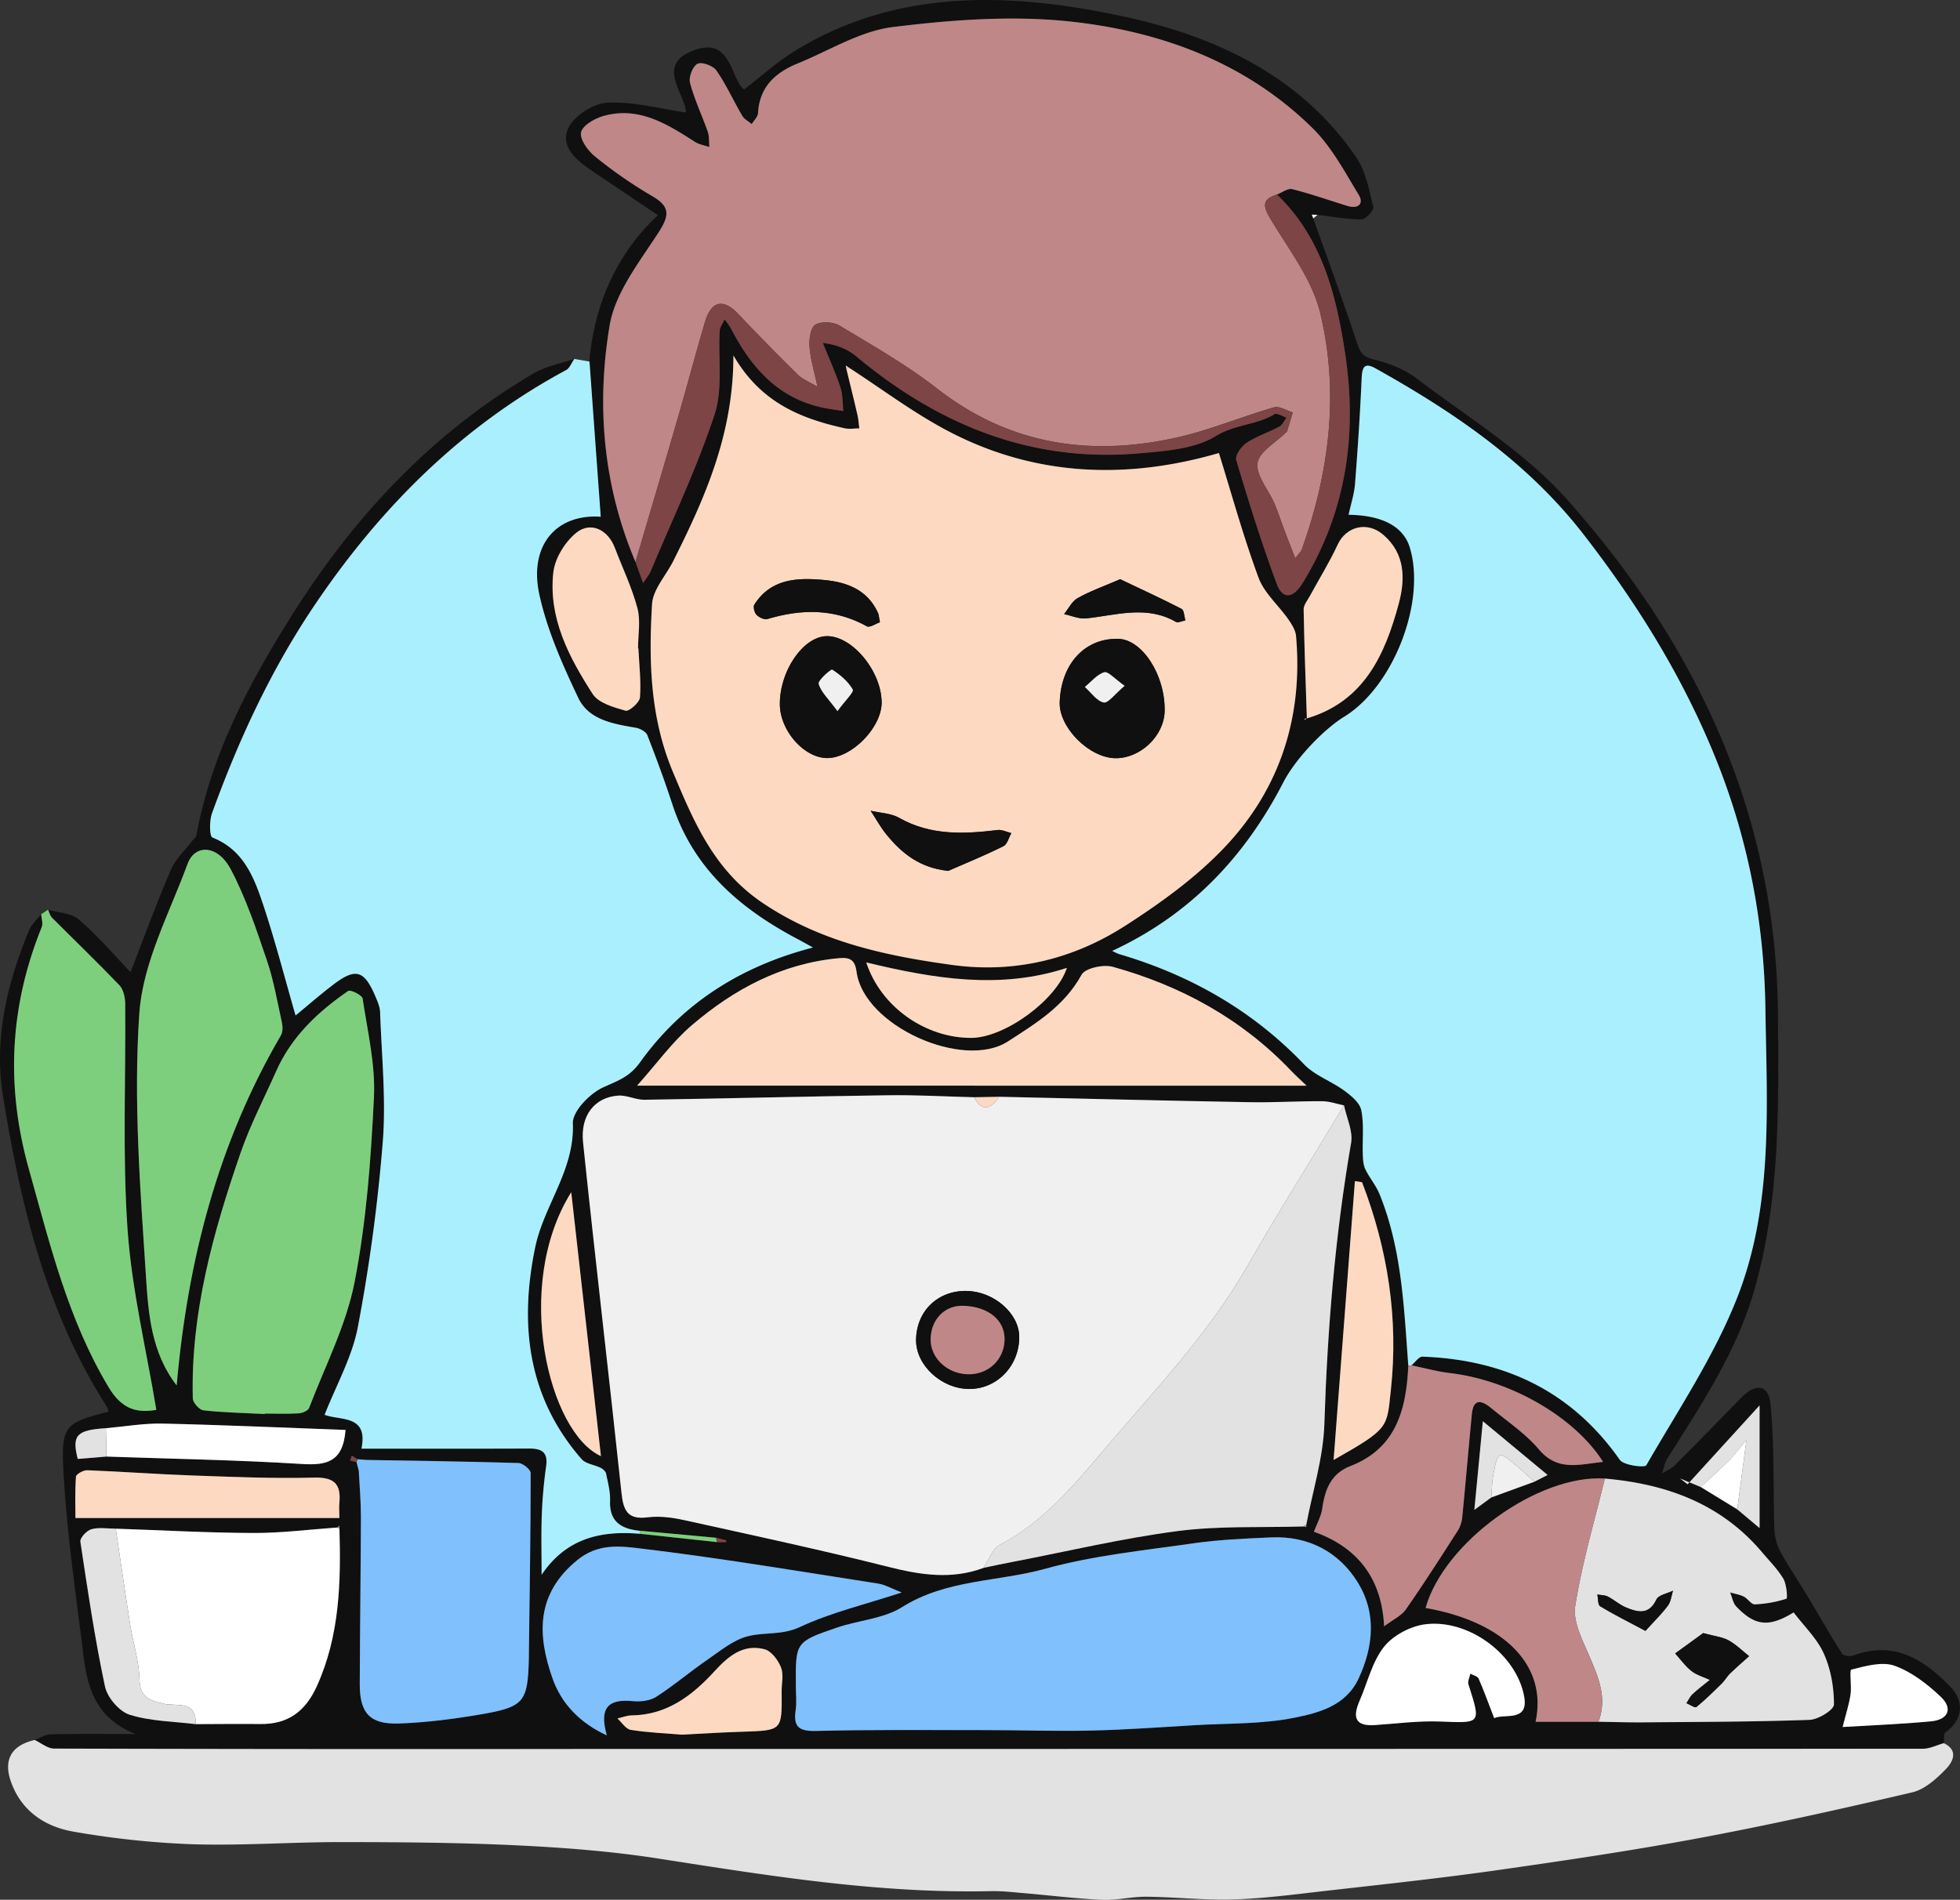 <svg id="Ebene_1" data-name="Ebene 1" xmlns="http://www.w3.org/2000/svg" viewBox="0 0 1273.49 1234.59"><rect x="0" y="0" width="1273.49" height="1234.59" fill="#333333" stroke="none"/><defs><style>.cls-1{fill:#0f100f;}.cls-2{fill:#aaeffe;}.cls-3{fill:#e2e2e2;}.cls-4{fill:#7ecf7d;}.cls-5{fill:#f0f0f0;}.cls-6{fill:#fdd9c2;}.cls-7{fill:#bf8788;}.cls-8{fill:#7fc0fd;}.cls-9{fill:#fff;}.cls-10{fill:#7d4545;}</style></defs><path class="cls-1" d="M27.82,1168c3.46-1.29,6.91-3.62,10.4-3.69,17.17-.39,34.35-.18,55.13-.18-31.59-12.6-32.21-38.77-35.33-63-4.6-35.84-9.54-71.74-11.53-107.77-1.66-29.88,1.33-31.54,29.44-38.75a20.4,20.4,0,0,0-1.38-3.44C35.19,889.53,18.65,820.28,7.22,749.44,1.15,711.83,10,676.1,24.28,641.51c1.57-3.8,5.13-6.78,7.77-10.14.16,2.78,1.3,6,.36,8.3C11.58,691.14,8.93,743,24,796.86c13.66,48.76,25.33,97.67,51.81,141.92,9.27,15.49,19.62,16.54,31,14.72-6.57-39.59-16-78.27-18.71-117.43-3.36-48.63-1.07-97.65-1.52-146.5,0-4.08-1.11-9.27-3.73-12-14.28-15-29.23-29.29-43.83-43.95-1.29-1.29-1.73-3.43-2.56-5.18,6.77,2,15.17,2.09,20,6.3C68.88,645.51,79.66,658.12,90.09,669c8.29-21.29,16.69-44.2,26.26-66.61,3-6.93,9.11-12.51,13.81-18.7.91-1.2,2.47-2.26,2.71-3.57,9.87-53.51,35-100.4,63.69-145.6C236.74,371.29,287,318,352.06,279.84c7.89-4.63,17.5-6.32,26.32-9.37-1.75,2.46-2.94,6-5.32,7.24C305.88,313.88,253.66,365.83,211,428.52c-29.09,42.71-50.51,89-68,137.25-1.74,4.82-1.65,15,.32,15.74,20.3,8.08,27.08,26,33.05,44,7.81,23.51,14,47.58,20.93,71.63,8.07-6.64,16-13.61,24.45-20,14.53-11.08,20.13-9.48,27.33,7.4,1.43,3.34,3,6.93,3.15,10.45,1,28.1,3.93,56.39,1.74,84.27a1125.19,1125.19,0,0,1-16.18,120.29c-3.71,19.62-14.14,38-21.61,57.11,10.21,4,28.54-.22,23.93,22,36.91,0,72.86.09,108.8-.07,8.19,0,12.53,2.2,11.2,11.54a307.47,307.47,0,0,0-2.83,31.77c-.47,12.89-.11,25.81-.11,38.72,16.08-23.81,38.43-28.75,63.81-26.63l50.05,5.43h6c0-.39.07-.79.1-1.18l-6.52-1.62L421,1032.06c-11.77-1.2-19.92-5.58-19.41-19.49.21-5.88-1.41-11.87-2.61-17.73-.3-1.43-2-3-3.46-3.67-4.12-2.07-9.74-2.6-12.47-5.74-35.1-40.27-40.49-87.49-30.11-137.62,5.67-27.37,25.67-50.18,24.46-80.52-.32-7.82,10.94-19.4,19.59-23.38,9.39-4.32,17.06-6.55,24.06-16.32,27.32-38.16,65.18-62.35,112.37-74.61-4.37-2.42-7.14-4-10-5.49-37.34-19.71-67.73-45.76-81.37-87.57-4.94-15.15-10.45-30.12-16.27-44.94-.9-2.28-4.71-4.33-7.46-4.81-14.67-2.55-30.61-5.06-37.43-19.49-10.15-21.47-20.11-43.73-25.19-66.75-7.19-32.56,11.2-52.94,39.82-50.89-2.43-33.48-4.87-67.18-7.3-100.87,3.08-37.85,18.79-71.36,44.6-95.07L390,148.28c-10.09-6.77-21.1-15.85-15.42-27.9,3.78-8,16.43-16,25.46-16.43,16.81-.8,33.89,3.93,50.92,6.37.14-11.57-21-31.55,6.17-40.76,23.59-8,22.7,19,31.65,25.79,11.18-8.58,21.48-18,33.18-25.19C589.17,29.08,663,32.49,734.79,47.83,794,60.48,850.27,86,886.58,139.66c6.14,9.09,8.29,21.1,11,32.07.51,2.07-5,8.07-7.68,8.07-9.54,0-19.08-1.83-28.63-3l-3.66-.12.93,2.43c9.38,26.41,19.09,52.71,27.88,79.31,2.1,6.38,3.27,10.46,11.09,12.33,9.84,2.37,20.16,6.28,28.13,12.35,33.23,25.31,70.16,47.68,97.55,78.42,84.75,95.13,136.48,205.39,137.3,335.77.38,60.27,1.47,120.31-15.65,179.24-11.67,40.14-34.44,73.85-56.14,108.45-1.81,2.89-2.41,6.54-3.58,9.84,2.74-1.68,5.92-2.92,8.14-5.13,14.54-14.54,28.89-29.27,43.27-44,9.6-9.82,17.89-8.92,19.14,4.3,2.56,26.89,1.61,54.1,2.51,81.17a33.29,33.29,0,0,0,3.76,14.21c5.15,9.53,11.33,18.51,16.92,27.81,7.76,12.91,15.21,26,23.26,38.72.91,1.44,5.22,2,7.31,1.21,26.47-9.83,45.9,2.52,63.11,20.34,9.69,10,7.62,22-3.29,29.66-1.3.91-.71,4.52-1,6.87-4.55,1.26-9.1,3.62-13.66,3.63q-434.13.25-868.28.15-172.92,0-345.85-.24C36.25,1173.58,32,1169.93,27.82,1168Zm946.4-157.58,28.06-10.23,8.55-4.39-42.09-34.93c-1.93,20.2-3.7,38.64-5.52,57.65Zm136.08-6.8,23.76,14.58,14.47,12.14V950.57l-46.77,51.3-5-3.85ZM74.45,983.82c42.23,1.47,84.5,2.19,126.66,4.82,16.09,1,27.07-.95,28.69-22.11-39.54-1.44-79.3-3.24-119.07-4.13-12.19-.27-24.43,1.92-36.65,3-19.14,1.2-22.18,4.61-18.3,20Zm779.81-479.7c37.25-11,50.9-41.4,59.83-74.62,4.26-15.86,4.35-32.55-10.28-44.92-10.37-8.76-24-5.19-29.44,6.63-5.25,11.42-12,22.18-18,33.26-1.55,2.86-4.14,5.87-4.09,8.77.41,23.72,1.33,47.42,2.1,71.13l-1.43-.13c0,.31,0,.62,0,.92ZM225.82,1030.2c0-.51,0-1-.08-1.51l-1.27,1.23c-18.18,1.27-36.36,3.62-54.53,3.56-29.82-.11-59.63-1.79-89.45-2.8-5.3,0-10.89-1-15.82.35-3,.83-7.51,5.65-7.15,8.06,4.69,31.49,9.35,63,16,94.17,1.52,7.15,9.28,16.22,16.06,18.33,13.61,4.26,28.53,4.33,42.91,6.12,14,0,28-.21,41.92-.08,18,.18,29.38-8.18,36.86-24.77C226.11,1099.87,226.84,1065.24,225.82,1030.2Zm818,126c9.62.14,19.25.48,28.87.4,36.13-.32,72.27-.33,108.37-1.63,5.66-.21,15.79-6.47,15.79-10,0-11.08-2-23-6.55-33-4.4-9.82-12.83-17.84-19.63-26.82-15.79,9.65-24.88,9.11-37.29-3.84-2.17-2.26-2.73-6.07-4-9.17,3,.87,6.15,1.36,8.88,2.72s4.88,5.14,7.17,5.05a77.43,77.43,0,0,0,20.55-3.67c.77-.26.14-9.26-2-12.94-3.62-6.22-8.93-11.48-13.62-17-26.72-31.78-62.35-44.66-102.38-48.13-43.22-2.88-104.45,41.33-116.42,84.05,51.3,9,79.37,37.54,71.46,74ZM236.91,987.42l1.47,5.63-.43,0h.43c.48,10,1.39,19.91,1.37,29.87-.1,36.28-.64,72.55-.74,108.83,0,18.62,6.47,26.12,25.18,25.52,18.15-.59,36.36-3,54.29-6.08,27.58-4.76,29.78-8.11,30.41-37,0-.67,0-1.33,0-2,.5-39.23,1.15-78.45,1.15-117.68,0-2.27-5.09-6.45-7.91-6.53-32.93-1-65.87-1.44-98.81-2v-.47l-.07.46-5.76-.46-3.67-2.34-1.13,3.24ZM854,1028.23c4.11-21.88,11.08-43.67,11.78-65.66,2-61.32,6.92-122.16,17.37-182.63,1.32-7.64-2.93-16.23-4.6-24.38-4.74-.95-9.48-2.7-14.24-2.72-15.58-.1-31.18.92-46.76.64-54.36-1-108.72-2.32-163.08-3.53l-16.23.31c-18.62-.47-37.26-1.55-55.87-1.29-52.76.73-105.51,2.12-158.27,2.93-5.71.09-11.54-3.11-17.16-2.7-15,1.09-24.63,12.61-22.79,30.37,7.9,76.06,16.91,152,25,228.06,1.21,11.37,4,17.28,17,15.63,7.75-1,16.08.14,23.81,1.84,44.38,9.79,88.83,19.34,132.9,30.43,20.82,5.24,40.9,8.26,61.5.6,6.48-1.34,12.95-2.74,19.45-4,35.5-6.83,70.8-15.25,106.59-19.91,26.83-3.5,54.29-2.16,81.48-3l2.27.39C854.07,1029.17,854,1028.7,854,1028.23Zm-19-864.6c3.31-1.25,7.05-4.19,9.86-3.48,12.11,3.06,23.93,7.22,35.88,10.92,6.93,2.15,10.87-1.38,7.34-7.2-9.12-15-17.69-31.22-30-43.35-43.23-42.59-98.2-62.79-156.75-69.22-38.14-4.19-77.67-1.19-116,3.53-21.24,2.62-41.27,15.31-61.76,23.65-14.5,5.9-24.84,15.22-25.78,32.25-.14,2.46-2.67,4.79-4.09,7.17-2.11-1.8-4.88-3.21-6.2-5.47-5.71-9.75-10.38-20.17-16.79-29.41-2.13-3.08-9.59-5.75-12.3-4.29-3.08,1.65-5.78,8.71-4.8,12.4,2.87,10.86,7.82,21.15,11.55,31.81,1.06,3,.71,6.55,1,9.85-3.13-1.08-6.63-1.6-9.34-3.33-18.14-11.63-36.44-23.23-59.33-16.87-5.74,1.59-13.78,6.23-14.69,10.71s4.54,12,9.18,15.73a296.56,296.56,0,0,0,36.9,25.57c12.29,7.1,11.18,13,4,24.05-12.35,19.06-28,38.87-31.55,60.16-8.68,51.95-4.2,104.09,16.8,153.61,1.32,3.64,2.65,7.28,5,13.71,2.45-3.71,4-5.45,4.88-7.5,14.16-33.91,30.08-67.25,41.51-102.06,5.47-16.67,2.28-36.15,3.33-54.33.14-2.54,2.06-5,3.16-7.46a48.12,48.12,0,0,1,4.09,5.75c13,25.17,30.35,45.32,59.68,51.55,4.43.94,9,1.49,13.42,2.21-.58-5.17-.32-10.62-1.93-15.45-3.27-9.78-7.55-19.23-11.41-28.82,9.36,1.18,16.27,4.19,21.83,8.83,53.56,44.64,114,69.28,184.68,62.87,16.66-1.51,35.32-2.84,48.8-11.15,12.45-7.68,26.44-7.12,38.18-14.23,1.58-1,5.16,1.4,7.81,2.22-1.54,2-2.67,4.77-4.7,5.86-7,3.76-14.81,6.25-21.38,10.62-3.35,2.23-7.47,8.22-6.61,11.13,8.07,27,16.44,53.95,26.27,80.34,3.81,10.26,10.54,9.84,16.78-.29,28.44-46.15,35.63-96.66,27.77-148.92C873.64,229.49,864.42,191.91,835,163.63ZM556.54,275.94l-1.72-1.21.42,2.42c2.41,10,4.89,19.93,7.2,29.93.64,2.8.8,5.72,1.18,8.59-3.18,0-6.49.6-9.52-.07-28.49-6.29-54.6-16.69-72.29-47.36,0,51.53-18.68,92.94-39.15,133.78-4.67,9.33-13.14,18.34-13.71,27.87-2.23,36.89-1.28,73.61,13.48,108.88,13.58,32.45,26.77,63.8,57.94,85,37.79,25.66,80.23,34.65,123.86,40.64,40.33,5.53,78.37-3.79,112.15-25.5,23.48-15.09,46.84-32,65.74-52.23,35.17-37.74,49.86-84.24,45.24-136.09-.33-3.77-2.78-7.63-5.06-10.89-6.36-9.1-15.6-17-19.3-27-9.84-26.6-17.36-54-25.75-81C738.16,348.8,678.15,347.33,621,317.22,598.53,305.36,578,289.81,556.54,275.94Zm365.79,648.6c2.38-2,4.83-5.72,7.13-5.64,53.3,1.93,96.85,22.36,128.18,67,2.59,3.69,16.25,5.31,17.26,3.57,20.66-35.88,44.13-70.86,59.13-109.13,23.52-60,19.15-124.3,18.25-187.61-.81-57.24-11.64-112.32-33.38-165.27-21.26-51.75-50.37-98.53-84.71-142.83-36.68-47.3-84.24-79.46-135.25-108-7.41-4.14-8.65-.49-9,6.65-1,22.87-2.52,45.72-4.33,68.54-.54,6.66-2.72,13.19-4.18,20,22.33.36,35.74,7.81,39.82,21.41,10.6,35.26-10.66,90.12-42.54,109.76-13.89,8.56-32,27.77-39.67,42.71-25,48.46-60.61,86.1-111.18,109.56a37.8,37.8,0,0,0,4.26,2c46.23,13.58,86.7,36.51,120.29,71.6,7,7.36,17.8,11,26.25,17.22,4.51,3.3,10.08,7.85,11,12.66,1.87,9.22.68,19,1,28.58.12,3.28.26,6.87,1.62,9.74,2.65,5.58,6.9,10.46,9.22,16.15,14.56,35.76,15.91,73.8,18.73,111.57-1.34,28.2-7.62,53.62-37.58,65.27-12.73,4.95-16.55,15.32-18.3,27.61-.71,4.92-3.36,9.56-5.41,15.09,26.31,9.31,44,28.27,45.56,61.44,6-4.51,11.27-6.85,14.09-10.9,11.77-16.9,22.89-34.26,34-51.61a20.6,20.6,0,0,0,2.73-8.89c2.18-22.1,4.05-44.24,6.19-66.36,1-10.88,6.72-8.9,12.68-4,10.51,8.69,22.18,16.48,30.88,26.76,12.44,14.71,26.7,9.57,41.72,8.14-18.57-29.34-60.21-53.08-99.29-57.71C939.1,928.58,930.75,926.25,922.33,924.54Zm-400,208.17c0,5.33.65,10.76-.13,16-1.65,11,2.32,13.73,13.35,13.45,36.57-.89,73.18-.56,109.78-.55,23,0,45.91.82,68.85.3,22.59-.52,45.16-2.18,67.72-3.51,21.47-1.26,43.35-.61,64.25-4.81,15.88-3.19,33.53-7.68,41.83-25.51,9.72-20.88,11.58-42.66-.39-62.2-12.27-20-32.11-30.59-56.46-29.51-16.95.75-34,1.47-50.74,3.88-32.18,4.63-64.89,7.89-96.06,16.52-30.81,8.53-64.15,6.8-92.89,24.87-12.16,7.65-28.42,8.57-42.53,13.4C522.06,1104.21,522.14,1104.46,522.38,1132.71Zm-345-176.54,0-.33c7.33,0,14.68.29,22-.16,2.4-.15,6.09-1.7,6.78-3.53,10.4-27.18,24.11-53.8,29.59-82,7.64-39.36,10.61-79.85,12.53-120,1-21.23-4.17-42.81-7.37-64.1-.33-2.18-7.9-5.88-9.36-4.88-19.7,13.57-36.84,29.67-46.78,52.1-7.81,17.64-16.83,34.87-23.1,53-17.88,51.74-32.52,104.29-31.07,159.8.07,2.73,4.27,7.38,6.92,7.67C150.71,955.22,164.05,955.49,177.34,956.17ZM419.22,742.76h435c-3.56-3.42-7-6.48-10.19-9.81-32.11-33.62-71.46-55.1-115.79-67.43-6.06-1.69-17.87.86-20.25,5.17-11.23,20.34-29.13,31.25-47.89,43.36-29,18.72-93.66-10.12-98.31-45.29-1.05-8-4.42-9.49-11.67-8.82-36.91,3.43-68,20.13-95.37,43.56C442.08,714.36,432.08,728.36,419.22,742.76ZM120.07,937.59c7.13-81.32,26.86-157.55,67.71-227.54,1.27-2.18,1.21-5.67.63-8.3-3-13.64-5.36-27.53-9.85-40.69C171.73,641,165,620.62,155.1,602c-8.31-15.69-23.12-16.48-28-3.31-11.8,32-29.07,64.18-31.33,97.16-3.9,56.69.61,114.14,4.33,171.09C101.69,890.81,103.5,916.17,120.07,937.59Zm471.08,134.56c-6.3-2.44-10.71-5.08-15.41-5.81-51.55-8-103-16.67-154.8-22.86-12.9-1.54-27.24-3.26-40.6,7.69-27,22.12-25.89,48.79-16,76.82,5.71,16.24,17.74,28.94,35.27,37-5-17.63.58-23.87,17-22.23,5,.49,11.11-.24,15.16-2.84,11.34-7.28,21.67-16.14,32.8-23.79,8.51-5.84,17.06-13.1,26.66-15.53,10.88-2.76,22.13-.5,33.8-6C545.25,1085.15,567.49,1079.89,591.15,1072.15Zm385,81.68c6.41-3.16,22.51,2.79,19.49-14-5-27.72-36.5-50.69-64.49-47-9.57,1.26-20.83,7.26-26.69,14.73-7.65,9.75-10.64,23.15-15.76,34.93-4.35,10-3.61,16.68,9.72,15.82,14.22-.92,28.5-2.87,42.68-2.31,26.61,1,26.52,1.67,18.31-24.18-.63-2,.78-4.6,1.25-6.93,1.84,1,4.68,1.65,5.36,3.2C969.49,1136.08,972.44,1144.31,976.12,1153.83Zm-556-695.2-.26,0c0-8.75,1.77-18-.4-26.14-3.57-13.46-9.76-26.23-14.72-39.33-4.37-11.54-15.51-17.29-25-9.66-7.34,5.93-13.91,16.64-14.93,25.87-3.26,29.54,10.2,55.07,25.58,78.9,3.81,5.91,13.67,8.67,21.33,10.86,2.28.66,9.14-5.33,9.39-8.61C421.89,480,420.58,469.26,420.08,458.63ZM54.29,1023.74H225.75c0-3.8-.24-6.8,0-9.75,1.18-12.27-3.22-16.86-16.49-16.51-26.51.7-53.1-.47-79.64-1.4-22.58-.8-45.14-2.51-67.72-3.38-2.49-.09-7.18,2.54-7.3,4.17C53.93,1006.34,54.29,1015.88,54.29,1023.74Zm836-218.23-4.6-.7C881.05,865,876.46,925.12,871.81,986c36.52-20.68,34.52-20.83,37.23-45.73C914,894.26,907,848.93,890.25,805.51ZM376.44,812c-38.23,61.16-14.38,156.49,19.3,171.52Q386.19,898.64,376.44,812ZM568.11,662.68c9.53,29,38.58,49.16,68.3,49.05,21.58-.09,55.23-24.54,62.07-45.51C655.08,680.46,612.25,673.32,568.11,662.68ZM448.23,1164.55c13.88-.71,27.14-1.56,40.4-2,24.77-.83,24.77-.73,24.52-26-.06-5.32,1.39-11.21-.43-15.8s-6.29-10.65-10.7-11.79c-13.91-3.6-23.54,4.51-32.56,14.37-14.37,15.7-30.79,28.28-53.62,28.61-3.15,0-6.27,1.33-9.41,2,2.87,2.58,5.47,6.91,8.68,7.42C426.21,1163.21,437.53,1163.65,448.23,1164.55Zm754.28-5c19.06-1.15,38.18-1.87,57.2-3.62,11.41-1,14.66-8.35,6.5-16-8.72-8.25-19-16.23-30.06-20.16-8.15-2.88-18.85.27-28,2.52-1.37.34.28,10.59-.52,16.09C1206.75,1144.73,1204.67,1150.94,1202.51,1159.57Z" transform="translate(-5.28 -37.22)"/><path class="cls-2" d="M421,1034c-25.38-2.12-47.73,2.82-63.81,26.63,0-12.91-.36-25.83.11-38.72a307.47,307.47,0,0,1,2.83-31.77c1.33-9.34-3-11.58-11.2-11.54-35.94.16-71.89.07-108.8.07,4.61-22.26-13.72-18.07-23.93-22,7.47-19.14,17.9-37.49,21.61-57.11a1125.19,1125.19,0,0,0,16.18-120.29c2.19-27.88-.78-56.17-1.74-84.27-.12-3.52-1.72-7.11-3.15-10.45-7.2-16.88-12.8-18.48-27.33-7.4-8.41,6.41-16.38,13.38-24.45,20-6.94-24-13.12-48.12-20.93-71.63-6-18-12.75-35.93-33.05-44-2-.79-2.06-10.92-.32-15.74,17.49-48.28,38.91-94.54,68-137.25,42.69-62.69,94.91-114.64,162.09-150.81,2.38-1.28,3.57-4.78,5.32-7.24l9.87,1.7c2.43,33.69,4.87,67.39,7.3,100.87-28.62-2.05-47,18.33-39.82,50.89,5.08,23,15,45.28,25.19,66.75,6.82,14.43,22.76,16.94,37.43,19.49,2.75.48,6.56,2.53,7.46,4.81,5.82,14.82,11.33,29.79,16.27,44.94,13.64,41.81,44,67.86,81.37,87.57,2.82,1.49,5.59,3.07,10,5.49-47.19,12.26-85,36.45-112.37,74.61-7,9.77-14.67,12-24.06,16.32-8.65,4-19.91,15.56-19.59,23.38,1.21,30.34-18.79,53.15-24.46,80.52-10.38,50.13-5,97.35,30.11,137.62,2.73,3.14,8.35,3.67,12.47,5.74,1.45.72,3.16,2.24,3.46,3.67,1.2,5.86,2.82,11.85,2.61,17.73-.51,13.91,7.64,18.29,19.4,19.49A7.15,7.15,0,0,1,421,1034Z" transform="translate(-5.28 -37.22)"/><path class="cls-3" d="M27.82,1168c4.22,2,8.43,5.61,12.66,5.62q172.92.47,345.85.24,434.14,0,868.28-.15c4.56,0,9.11-2.37,13.66-3.63,10,4.9,5.6,12.44,1.23,16.94-6.06,6.24-13.64,13.09-21.68,15-46.08,10.79-92.32,21.11-138.84,29.8-43.89,8.19-88.12,14.7-132.34,21-36.69,5.19-73.56,9.1-110.38,13.29-19.73,2.24-39.5,4.89-59.31,5.52-18.86.6-37.79-1.56-56.7-1.76-9.63-.11-19.33,2.42-28.91,2-17.47-.8-34.88-3-52.32-4.47-6.6-.57-13.24-1.31-19.84-1.16-73,1.65-144.63-10.05-216.4-21.22-30.38-4.73-61.24-7.08-92-8.56-37.84-1.81-75.77-2.06-113.67-2.11-32.23,0-64.51,2.39-96.69,1.42a567,567,0,0,1-77-8.13c-18.63-3.15-34.11-13.15-41-32.43C7.33,1180.83,12.7,1171.47,27.82,1168Z" transform="translate(-5.28 -37.22)"/><path class="cls-4" d="M36.51,628.43c.83,1.75,1.27,3.89,2.56,5.18,14.6,14.66,29.55,29,43.83,43.95,2.62,2.74,3.69,7.93,3.73,12,.45,48.85-1.84,97.87,1.52,146.5,2.71,39.16,12.14,77.84,18.71,117.43-11.4,1.82-21.75.77-31-14.72C49.36,894.53,37.69,845.62,24,796.86,8.93,743,11.58,691.14,32.41,639.67c.94-2.34-.2-5.52-.36-8.3Z" transform="translate(-5.28 -37.22)"/><path class="cls-2" d="M920.32,924.71c-2.82-37.77-4.17-75.81-18.73-111.57-2.32-5.69-6.57-10.57-9.22-16.15-1.36-2.87-1.5-6.46-1.62-9.74-.32-9.55.87-19.36-1-28.58-1-4.81-6.54-9.36-11-12.66-8.45-6.18-19.2-9.86-26.25-17.22-33.59-35.09-74.06-58-120.29-71.6a37.8,37.8,0,0,1-4.26-2c50.57-23.46,86.23-61.1,111.18-109.56,7.7-14.94,25.78-34.15,39.67-42.71,31.88-19.64,53.14-74.5,42.54-109.76-4.08-13.6-17.49-21.05-39.82-21.41,1.46-6.79,3.64-13.32,4.18-20C887.46,329,889,306.13,890,283.26c.31-7.14,1.55-10.79,9-6.65,51,28.55,98.57,60.71,135.25,108,34.34,44.3,63.45,91.08,84.71,142.83,21.74,52.95,32.57,108,33.38,165.27.9,63.31,5.27,127.6-18.25,187.61-15,38.27-38.47,73.25-59.13,109.13-1,1.74-14.67.12-17.26-3.57-31.33-44.63-74.88-65.06-128.18-67-2.3-.08-4.75,3.67-7.13,5.63Z" transform="translate(-5.28 -37.22)"/><path class="cls-5" d="M654.47,750c54.36,1.21,108.72,2.55,163.08,3.53,15.58.28,31.18-.74,46.76-.64,4.76,0,9.5,1.77,14.24,2.72-21,34.86-42.73,69.35-62.95,104.68-24.8,43.34-58.94,79.12-90.94,116.74-20.7,24.33-40.7,49-69.83,64.22-4.79,2.51-7.07,9.83-10.51,14.93-20.6,7.66-40.68,4.64-61.5-.6-44.07-11.09-88.52-20.64-132.9-30.43-7.73-1.7-16.06-2.83-23.81-1.84-12.94,1.65-15.77-4.26-17-15.63-8.07-76-17.08-152-25-228.06-1.84-17.76,7.76-29.28,22.79-30.37,5.62-.41,11.45,2.79,17.16,2.7,52.76-.81,105.51-2.2,158.27-2.93,18.61-.26,37.25.82,55.87,1.29C643.85,760.54,649.2,757.54,654.47,750ZM634.83,939.89c18.25.16,32.9-15.13,32.68-34.11-.17-15-16.33-29.13-33.85-29.6-18.92-.5-33,13-33.17,31.83C600.32,924.39,616.85,939.73,634.83,939.89Z" transform="translate(-5.28 -37.22)"/><path class="cls-6" d="M556.54,275.94c21.44,13.87,42,29.42,64.49,41.28,57.12,30.11,117.13,31.58,176.22,14.42,8.39,27,15.91,54.41,25.75,81,3.7,10,12.94,17.9,19.3,27,2.28,3.26,4.73,7.12,5.06,10.89,4.62,51.85-10.07,98.35-45.24,136.09-18.9,20.28-42.26,37.14-65.74,52.23-33.78,21.71-71.82,31-112.15,25.5-43.63-6-86.07-15-123.86-40.64-31.17-21.15-44.36-52.5-57.94-85-14.76-35.27-15.71-72-13.48-108.88.57-9.53,9-18.54,13.71-27.87,20.47-40.84,39.15-82.25,39.15-133.78,17.69,30.67,43.8,41.07,72.29,47.36,3,.67,6.34.08,9.52.07-.38-2.87-.54-5.79-1.18-8.59-2.31-10-4.79-20-7.2-29.93A13.58,13.58,0,0,0,556.54,275.94ZM762,499.29c.43-23.26-14.56-46.54-30.19-46.9-21.68-.5-37.15,16.3-38,41.24-.54,16.34,19.18,36.14,36.19,36.33C746.31,530.15,761.74,515.34,762,499.29Zm-183.91-5.73C577.9,473,558.5,449.93,542,450.67c-15.17.68-30.17,22.84-30,44.33.12,17.19,15.8,34.92,30.82,34.87C558.84,529.81,578.3,509.8,578.13,493.56ZM621.4,603.19c12-5.25,24.12-10.2,35.83-16,2.52-1.25,3.49-5.6,5.18-8.52-3-.72-6.08-2.37-8.93-2-22,2.68-43.58,3.64-64-7.92-5.33-3-12.3-3.16-18.51-4.62,3.28,5,6.19,10.31,9.92,15C591,591.69,602.9,601.28,621.4,603.19ZM577,441.62c-.73-3.83-.74-4.88-1.13-5.77-6.77-15.37-20.37-20.35-35.37-21.72-17.19-1.57-34.3-.92-45.08,16-.92,1.43,0,5.24,1.39,6.65,1.67,1.7,5.15,3.34,7.16,2.74,22.19-6.66,43.66-6.81,64.57,4.74C570.42,445.27,574.39,442.5,577,441.62Zm156.08-28c-11.08,4.81-19.74,7.86-27.62,12.3-3.72,2.09-5.93,6.84-8.82,10.39,4.79,1,9.71,3.26,14.35,2.78,19.56-2,39.13-8.73,58.25,2.24,1.43.82,4.12-.56,6.22-.92-.78-2.58-.8-6.63-2.47-7.49C759.78,426.11,746.24,419.9,733.09,413.63Z" transform="translate(-5.28 -37.22)"/><path class="cls-7" d="M418.18,402.42c-21-49.52-25.48-101.66-16.8-153.61,3.56-21.29,19.2-41.1,31.55-60.16,7.19-11.09,8.3-17-4-24.05A296.56,296.56,0,0,1,392,139c-4.64-3.72-10.1-11.19-9.18-15.73s8.95-9.12,14.69-10.71c22.89-6.36,41.19,5.24,59.33,16.87,2.71,1.73,6.21,2.25,9.34,3.33-.3-3.3,0-6.82-1-9.85-3.73-10.66-8.68-21-11.55-31.81-1-3.69,1.72-10.75,4.8-12.4,2.71-1.46,10.17,1.21,12.3,4.29,6.41,9.24,11.08,19.66,16.79,29.41,1.32,2.26,4.09,3.67,6.2,5.47,1.42-2.38,3.95-4.71,4.09-7.17.94-17,11.28-26.35,25.78-32.25,20.49-8.34,40.52-21,61.76-23.65,38.29-4.72,77.82-7.72,116-3.53,58.55,6.43,113.52,26.63,156.75,69.22,12.32,12.13,20.89,28.31,30,43.35,3.53,5.82-.41,9.35-7.34,7.2-12-3.7-23.77-7.86-35.88-10.92-2.81-.71-6.55,2.23-9.86,3.48-10.45,3.25-8.93,8.09-4,16.29,11.73,19.55,26.68,38.82,31.92,60.25C875.58,292,869.06,343.78,851.2,394c-.66,1.85-2.37,3.32-4.33,6-2.67-6.86-4.86-12.39-7-18-2.24-5.91-4.14-12-6.64-17.77-3.81-8.84-12-18.08-10.87-26.1,1-7.37,11.93-13.35,18.48-19.93.24-.24.61-.43.7-.7,1.26-4.09,2.49-8.19,3.72-12.28-4.1-1.21-8.74-4.31-12.2-3.31-21.27,6.16-41.9,14.9-63.43,19.69-56.26,12.53-108.58,4.65-155.5-31.88-19.77-15.4-41.82-27.94-63.36-40.91-4.11-2.48-11.83-2.9-15.71-.6-3.09,1.83-4.18,9.35-3.82,14.17.6,8.11,3.06,16.08,5.17,26.16-5.22-3.13-9.63-4.77-12.69-7.78Q504,261.34,484.89,241.19c-9.62-10.14-17.45-8.58-21.55,5.26-6,20.09-11.27,40.37-17.11,60.5C437,338.8,427.54,370.6,418.18,402.42Z" transform="translate(-5.28 -37.22)"/><path class="cls-8" d="M522.38,1132.71c-.24-28.25-.32-28.5,26.58-37.7,14.11-4.83,30.37-5.75,42.53-13.4,28.74-18.07,62.08-16.34,92.89-24.87,31.17-8.63,63.88-11.89,96.06-16.52,16.75-2.41,33.79-3.13,50.74-3.88,24.35-1.08,44.19,9.49,56.46,29.51,12,19.54,10.11,41.32.39,62.2-8.3,17.83-25.95,22.32-41.83,25.51-20.9,4.2-42.78,3.55-64.25,4.81-22.56,1.33-45.13,3-67.72,3.51-22.94.52-45.9-.29-68.85-.3-36.6,0-73.21-.34-109.78.55-11,.28-15-2.48-13.35-13.45C523,1143.47,522.38,1138,522.38,1132.71Z" transform="translate(-5.28 -37.22)"/><path class="cls-3" d="M644.32,1056.13c3.44-5.1,5.72-12.42,10.51-14.93C684,1025.94,704,1001.31,724.66,977c32-37.62,66.14-73.4,90.94-116.74,20.22-35.33,41.91-69.82,62.95-104.68,1.67,8.15,5.92,16.74,4.6,24.38-10.45,60.47-15.42,121.31-17.37,182.63-.7,22-7.67,43.78-11.78,65.66l-2.16,1c-27.19.81-54.65-.53-81.48,3-35.79,4.66-71.09,13.08-106.59,19.91C657.27,1053.39,650.8,1054.79,644.32,1056.13Z" transform="translate(-5.28 -37.22)"/><path class="cls-4" d="M177.34,956.17c-13.29-.68-26.63-.95-39.85-2.38-2.65-.29-6.85-4.94-6.92-7.67-1.45-55.51,13.19-108.06,31.07-159.8,6.27-18.17,15.29-35.4,23.1-53,9.94-22.43,27.08-38.53,46.78-52.1,1.46-1,9,2.7,9.36,4.88,3.2,21.29,8.38,42.87,7.37,64.1-1.92,40.15-4.89,80.64-12.53,120-5.48,28.19-19.19,54.81-29.59,82-.69,1.83-4.38,3.38-6.78,3.53-7.3.45-14.65.16-22,.16Z" transform="translate(-5.28 -37.22)"/><path class="cls-6" d="M419.22,742.76c12.86-14.4,22.86-28.4,35.56-39.26,27.41-23.43,58.46-40.13,95.37-43.56,7.25-.67,10.62.87,11.67,8.82,4.65,35.17,69.31,64,98.31,45.29,18.76-12.11,36.66-23,47.89-43.36,2.38-4.31,14.19-6.86,20.25-5.17C772.6,677.85,812,699.33,844.06,733c3.18,3.33,6.63,6.39,10.19,9.81Z" transform="translate(-5.28 -37.22)"/><path class="cls-4" d="M120.07,937.59c-16.57-21.42-18.38-46.78-19.93-70.65-3.72-57-8.23-114.4-4.33-171.09,2.26-33,19.53-65.11,31.33-97.16,4.84-13.17,19.65-12.38,28,3.31,9.85,18.62,16.63,39,23.46,59.06,4.49,13.16,6.85,27.05,9.85,40.69.58,2.63.64,6.12-.63,8.3C146.93,780,127.2,856.27,120.07,937.59Z" transform="translate(-5.28 -37.22)"/><path class="cls-8" d="M237.53,985.55l5.76.46h.06c32.94.58,65.88,1,98.81,2,2.82.08,7.91,4.26,7.91,6.53,0,39.23-.65,78.45-1.15,117.68,0,.67,0,1.33,0,2-.63,28.86-2.83,32.21-30.41,37-17.93,3.09-36.14,5.49-54.29,6.08-18.71.6-25.23-6.9-25.18-25.52.1-36.28.64-72.55.74-108.83,0-10-.89-19.91-1.37-29.87v0c-.49-1.87-1-3.75-1.46-5.62C237.13,986.81,237.33,986.18,237.53,985.55Z" transform="translate(-5.28 -37.22)"/><path class="cls-3" d="M1048,998.12c40,3.47,75.66,16.35,102.38,48.13,4.69,5.57,10,10.83,13.62,17,2.15,3.68,2.78,12.68,2,12.94a77.43,77.43,0,0,1-20.55,3.67c-2.29.09-4.54-3.74-7.17-5.05s-5.9-1.85-8.88-2.72c1.3,3.1,1.86,6.91,4,9.17,12.41,13,21.5,13.49,37.29,3.84,6.8,9,15.23,17,19.63,26.82,4.53,10.1,6.58,22,6.55,33,0,3.49-10.13,9.75-15.79,10-36.1,1.3-72.24,1.31-108.37,1.63-9.62.08-19.25-.26-28.87-.4,5.92-15.48-.06-29-6.06-43-4.42-10.33-10.65-22.24-9-32.33C1033.19,1053,1041.31,1025.66,1048,998.12Zm63.94,100.41-18.25,13.23c3.48,3.85,6.54,8.24,10.57,11.38,3.44,2.69,8,3.94,12,5.83-3.76,3.06-7.67,6-11.22,9.26-1.69,1.57-2.68,3.89-4,5.87,2.19.91,5.52,3.21,6.39,2.5,5.85-4.78,11.25-10.12,16.64-15.43,2-2,3.33-4.51,5.32-6.43,4-3.87,8.22-7.49,12.34-11.22-4.41-3.48-8.5-7.58-13.36-10.26C1124.48,1101.1,1119.61,1100.63,1111.92,1098.53Zm-37.53-1.42c5.87-6.5,10.67-11.16,14.6-16.47,1.93-2.6,2.25-6.4,3.3-9.66-3.71,1.85-9.39,2.77-10.78,5.71-4.87,10.29-12.15,8.32-19.71,5.2-4.21-1.73-7.77-5-11.87-7.1-2-1-4.52-.92-6.8-1.33.57,2.63.28,6.68,1.86,7.64C1053.74,1086.43,1063,1091,1074.39,1097.11Z" transform="translate(-5.28 -37.22)"/><path class="cls-9" d="M80.49,1030.68c29.82,1,59.63,2.69,89.45,2.8,18.17.06,36.35-2.29,54.53-3.56l.6.49.75-.21c1,35,.29,69.67-14.59,102.66-7.48,16.59-18.81,25-36.86,24.77-14-.13-27.94,0-41.92.08.5-15.94-12.94-11.39-20.92-13.26-9.38-2.19-15.35-4.27-15.64-16s-4.12-23.39-6-35.14C86.6,1072.47,83.61,1051.56,80.49,1030.68Z" transform="translate(-5.28 -37.22)"/><path class="cls-8" d="M591.15,1072.15c-23.66,7.74-45.9,13-66.19,22.45-11.67,5.45-22.92,3.19-33.8,6-9.6,2.43-18.15,9.69-26.66,15.53-11.13,7.65-21.46,16.51-32.8,23.79-4.05,2.6-10.19,3.33-15.16,2.84-16.38-1.64-22,4.6-17,22.23-17.53-8-29.56-20.71-35.27-37-9.86-28-11-54.7,16-76.82,13.36-11,27.7-9.23,40.6-7.69,51.77,6.19,103.25,14.84,154.8,22.86C580.44,1067.07,584.85,1069.71,591.15,1072.15Z" transform="translate(-5.28 -37.22)"/><path class="cls-10" d="M418.18,402.42C427.54,370.6,437,338.8,446.23,307c5.84-20.13,11.15-40.41,17.11-60.5,4.1-13.84,11.93-15.4,21.55-5.26q19.08,20.15,38.87,39.59c3.06,3,7.47,4.65,12.69,7.78-2.11-10.08-4.57-18.05-5.17-26.16-.36-4.82.73-12.34,3.82-14.17,3.88-2.3,11.6-1.88,15.71.6,21.54,13,43.59,25.51,63.36,40.91,46.92,36.53,99.24,44.41,155.5,31.88,21.53-4.79,42.16-13.53,63.43-19.69,3.46-1,8.1,2.1,12.2,3.31-1.23,4.09-2.46,8.19-3.72,12.28-.09.27-.46.46-.7.7-6.55,6.58-17.45,12.56-18.48,19.93-1.13,8,7.06,17.26,10.87,26.1,2.5,5.8,4.4,11.86,6.64,17.77,2.1,5.56,4.29,11.09,7,18,2-2.65,3.67-4.12,4.33-6,17.86-50.22,24.38-102,11.73-153.83-5.24-21.43-20.19-40.7-31.92-60.25-4.92-8.2-6.44-13,4-16.29,29.4,28.28,38.62,65.86,44.3,103.67,7.86,52.26.67,102.77-27.77,148.92-6.24,10.13-13,10.55-16.78.29-9.83-26.39-18.2-53.35-26.27-80.34-.86-2.91,3.26-8.9,6.61-11.13,6.57-4.37,14.36-6.86,21.38-10.62,2-1.09,3.16-3.86,4.7-5.86-2.65-.82-6.23-3.18-7.81-2.22-11.74,7.11-25.73,6.55-38.18,14.23-13.48,8.31-32.14,9.64-48.8,11.15-70.67,6.41-131.12-18.23-184.68-62.87-5.56-4.64-12.47-7.65-21.83-8.83,3.86,9.59,8.14,19,11.41,28.82,1.61,4.83,1.35,10.28,1.93,15.45-4.47-.72-9-1.27-13.42-2.21-29.33-6.23-46.66-26.38-59.68-51.55a48.12,48.12,0,0,0-4.09-5.75c-1.1,2.48-3,4.92-3.16,7.46-1.05,18.18,2.14,37.66-3.33,54.33C458.12,341.38,442.2,374.72,428,408.63c-.85,2.05-2.43,3.79-4.88,7.5C420.83,409.7,419.5,406.06,418.18,402.42Z" transform="translate(-5.28 -37.22)"/><path class="cls-7" d="M920.32,924.71l2-.18c8.42,1.72,16.77,4.05,25.27,5.05,39.08,4.63,80.72,28.37,99.29,57.71-15,1.43-29.28,6.57-41.72-8.14-8.7-10.28-20.37-18.07-30.88-26.76-6-4.93-11.63-6.91-12.68,4-2.14,22.12-4,44.26-6.19,66.36a20.6,20.6,0,0,1-2.73,8.89c-11.12,17.35-22.24,34.71-34,51.61-2.82,4-8.1,6.39-14.09,10.9C903.05,1061,885.34,1042,859,1032.68c2.05-5.53,4.7-10.17,5.41-15.09,1.75-12.29,5.57-22.66,18.3-27.61C912.7,978.33,919,952.91,920.32,924.71Z" transform="translate(-5.28 -37.22)"/><path class="cls-7" d="M1048,998.12c-6.67,27.54-14.79,54.85-19.23,82.75-1.6,10.09,4.63,22,9,32.33,6,14,12,27.53,6.06,43H1003c7.91-36.5-20.16-65-71.46-74C943.53,1039.45,1004.76,995.24,1048,998.12Z" transform="translate(-5.28 -37.22)"/><path class="cls-6" d="M854.41,504.37c-.77-23.71-1.69-47.41-2.1-71.13,0-2.9,2.54-5.91,4.09-8.77,6-11.08,12.72-21.84,18-33.26,5.43-11.82,19.07-15.39,29.44-6.63,14.63,12.37,14.54,29.06,10.28,44.92-8.93,33.22-22.58,63.66-59.83,74.62Z" transform="translate(-5.28 -37.22)"/><path class="cls-9" d="M976.12,1153.83c-3.68-9.52-6.63-17.75-10.13-25.73-.68-1.55-3.52-2.15-5.36-3.2-.47,2.33-1.88,4.95-1.25,6.93,8.21,25.85,8.3,25.22-18.31,24.18-14.18-.56-28.46,1.39-42.68,2.31-13.33.86-14.07-5.81-9.72-15.82,5.12-11.78,8.11-25.18,15.76-34.93,5.86-7.47,17.12-13.47,26.69-14.73,28-3.68,59.51,19.29,64.49,47C998.63,1156.62,982.53,1150.67,976.12,1153.83Z" transform="translate(-5.28 -37.22)"/><path class="cls-6" d="M420.08,458.63c.5,10.63,1.81,21.32,1,31.85-.25,3.28-7.11,9.27-9.39,8.61-7.66-2.19-17.52-4.95-21.33-10.86-15.38-23.83-28.84-49.36-25.58-78.9,1-9.23,7.59-19.94,14.93-25.87,9.46-7.63,20.6-1.88,25,9.66,5,13.1,11.15,25.87,14.72,39.33,2.17,8.17.4,17.39.4,26.14Z" transform="translate(-5.28 -37.22)"/><path class="cls-6" d="M54.29,1023.74c0-7.86-.36-17.4.35-26.87.12-1.63,4.81-4.26,7.3-4.17,22.58.87,45.14,2.58,67.72,3.38,26.54.93,53.13,2.1,79.64,1.4,13.27-.35,17.67,4.24,16.49,16.51-.28,3,0,6,0,9.75Z" transform="translate(-5.28 -37.22)"/><path class="cls-6" d="M890.25,805.51C907,848.93,914,894.26,909,940.3c-2.71,24.9-.71,25.05-37.23,45.73,4.65-60.91,9.24-121.07,13.84-181.22Z" transform="translate(-5.28 -37.22)"/><path class="cls-6" d="M376.44,812q9.72,86.47,19.3,171.52C362.06,968.52,338.21,873.19,376.44,812Z" transform="translate(-5.28 -37.22)"/><path class="cls-6" d="M568.11,662.68c44.14,10.64,87,17.78,130.37,3.54-6.84,21-40.49,45.42-62.07,45.51C606.69,711.84,577.64,691.72,568.11,662.68Z" transform="translate(-5.28 -37.22)"/><path class="cls-9" d="M74.08,965.38c12.22-1.06,24.46-3.25,36.65-3,39.77.89,79.53,2.69,119.07,4.13-1.62,21.16-12.6,23.11-28.69,22.11C159,986,116.68,985.29,74.45,983.82Q74.27,974.59,74.08,965.38Z" transform="translate(-5.28 -37.22)"/><path class="cls-6" d="M448.23,1164.55c-10.7-.9-22-1.34-33.12-3.11-3.21-.51-5.81-4.84-8.68-7.42,3.14-.71,6.26-2,9.41-2,22.83-.33,39.25-12.91,53.62-28.61,9-9.86,18.65-18,32.56-14.37,4.41,1.14,8.82,7,10.7,11.79s.37,10.48.43,15.8c.25,25.22.25,25.12-24.52,26C475.37,1163,462.11,1163.84,448.23,1164.55Z" transform="translate(-5.28 -37.22)"/><path class="cls-3" d="M80.49,1030.68c3.12,20.88,6.11,41.79,9.42,62.65,1.86,11.75,5.7,23.38,6,35.14s6.26,13.79,15.64,16c8,1.87,21.42-2.68,20.92,13.26-14.38-1.79-29.3-1.86-42.91-6.12-6.78-2.11-14.54-11.18-16.06-18.33-6.61-31.13-11.27-62.68-16-94.17-.36-2.41,4.13-7.23,7.15-8.06C69.6,1029.67,75.19,1030.67,80.49,1030.68Z" transform="translate(-5.28 -37.22)"/><path class="cls-9" d="M1202.51,1159.57c2.16-8.63,4.24-14.84,5.15-21.22.8-5.5-.85-15.75.52-16.09,9.12-2.25,19.82-5.4,28-2.52,11.07,3.93,21.34,11.91,30.06,20.16,8.16,7.7,4.91,15-6.5,16C1240.69,1157.7,1221.57,1158.42,1202.51,1159.57Z" transform="translate(-5.28 -37.22)"/><path class="cls-3" d="M1110.3,1003.59,1096.78,998l5,3.85,46.77-51.3v79.74l-14.47-12.14c1.82-13.8,3.64-27.61,5.93-45-5.75,6.85-8.25,10.35-11.27,13.32C1122.73,992.32,1116.46,997.89,1110.3,1003.59Z" transform="translate(-5.28 -37.22)"/><path class="cls-3" d="M974.22,1010.39l-11,8.1c1.82-19,3.59-37.45,5.52-57.65l42.09,34.93-8.55,4.39c-3.4-3-6.74-6.17-10.21-9.14-13.3-11.38-13.45-11.39-16.54,4.64C974.61,1000.47,974.63,1005.47,974.22,1010.39Z" transform="translate(-5.28 -37.22)"/><path class="cls-9" d="M1110.3,1003.59c6.16-5.7,12.43-11.27,18.42-17.14,3-3,5.52-6.47,11.27-13.32-2.29,17.43-4.11,31.24-5.93,45Z" transform="translate(-5.28 -37.22)"/><path class="cls-5" d="M974.22,1010.39c.41-4.92.39-9.92,1.31-14.73,3.09-16,3.24-16,16.54-4.64,3.47,3,6.81,6.09,10.21,9.14Z" transform="translate(-5.28 -37.22)"/><path class="cls-3" d="M74.08,965.38q.19,9.23.37,18.44l-18.67,1.53C51.9,970,54.94,966.58,74.08,965.38Z" transform="translate(-5.28 -37.22)"/><path class="cls-4" d="M421,1034a7.15,7.15,0,0,0,0-2l49.64,4.59c.12.93.25,1.87.38,2.8Z" transform="translate(-5.28 -37.22)"/><path class="cls-6" d="M654.47,750c-5.27,7.59-10.62,10.59-16.23.31Z" transform="translate(-5.28 -37.22)"/><path class="cls-10" d="M237.53,985.55c-.2.63-.4,1.26-.61,1.88l-4.19-1,1.13-3.24Z" transform="translate(-5.28 -37.22)"/><path class="cls-10" d="M471,1039.45c-.13-.93-.26-1.87-.38-2.8l6.52,1.62c0,.39-.07.79-.1,1.18Z" transform="translate(-5.28 -37.22)"/><path class="cls-6" d="M555.24,277.15l-.42-2.42,1.72,1.21A13.58,13.58,0,0,1,555.24,277.15Z" transform="translate(-5.28 -37.22)"/><polygon class="cls-10" points="233.1 955.84 233.1 955.86 232.66 955.86 233.1 955.84"/><path class="cls-7" d="M225.82,1030.2l-.75.21-.6-.49,1.27-1.23Z" transform="translate(-5.28 -37.22)"/><path class="cls-7" d="M851.84,1029.25l2.16-1c0,.47.07.94.11,1.41Z" transform="translate(-5.28 -37.22)"/><polygon class="cls-10" points="238.07 948.8 238.01 948.79 238.08 948.33 238.07 948.8"/><path class="cls-6" d="M854.26,504.12l-1.24,1c0-.3,0-.61,0-.92l1.43.13Z" transform="translate(-5.28 -37.22)"/><path class="cls-9" d="M858.56,179.14l-.93-2.43,3.66.12Z" transform="translate(-5.28 -37.22)"/><path class="cls-1" d="M634.83,939.89c-18-.16-34.51-15.5-34.34-31.88.19-18.84,14.25-32.33,33.17-31.83,17.52.47,33.68,14.59,33.85,29.6C667.73,924.76,653.08,940.05,634.83,939.89Zm-24.89-32.53c-.25,12.23,10.48,22.52,23.94,23S657.72,921,658,907.89c.27-12.72-10.53-21.57-26.91-22.07C619.18,885.45,610.2,894.6,609.94,907.36Z" transform="translate(-5.28 -37.22)"/><path class="cls-1" d="M762,499.29c-.3,16.05-15.73,30.86-32,30.67-17-.19-36.73-20-36.19-36.33.82-24.94,16.29-41.74,38-41.24C747.48,452.75,762.47,476,762,499.29Zm-26-16.37c-6.48-4.53-10.74-9.57-13.26-8.81-4.73,1.41-8.45,6.18-12.6,9.56,4,3.59,7.65,9.07,12.25,10.09C725.28,494.4,729.64,488.28,736,482.92Z" transform="translate(-5.28 -37.22)"/><path class="cls-1" d="M578.13,493.56c.17,16.24-19.29,36.25-35.34,36.31-15,0-30.7-17.68-30.82-34.87-.16-21.49,14.84-43.65,30-44.33C558.5,449.93,577.9,473,578.13,493.56Zm-28.72,5.81c5.09-7,10.87-12.43,9.94-14.05-3-5.24-8.14-9.59-13.34-12.91-.81-.52-9.44,7-8.81,9.24C538.7,487,543.56,491.38,549.41,499.37Z" transform="translate(-5.28 -37.22)"/><path class="cls-1" d="M621.4,603.19c-18.5-1.91-30.44-11.5-40.52-24.12-3.73-4.66-6.64-10-9.92-15,6.21,1.46,13.18,1.6,18.51,4.62,20.43,11.56,42,10.6,64,7.92,2.85-.34,5.95,1.31,8.93,2-1.69,2.92-2.66,7.27-5.18,8.52C645.52,593,633.38,597.94,621.4,603.19Z" transform="translate(-5.28 -37.22)"/><path class="cls-1" d="M577,441.62c-2.62.88-6.59,3.65-8.46,2.62-20.91-11.55-42.38-11.4-64.57-4.74-2,.6-5.49-1-7.16-2.74-1.39-1.41-2.31-5.22-1.39-6.65,10.78-16.9,27.89-17.55,45.08-16,15,1.37,28.6,6.35,35.37,21.72C576.27,436.74,576.28,437.79,577,441.62Z" transform="translate(-5.28 -37.22)"/><path class="cls-1" d="M733.09,413.63c13.15,6.27,26.69,12.48,39.91,19.3,1.67.86,1.69,4.91,2.47,7.49-2.1.36-4.79,1.74-6.22.92-19.12-11-38.69-4.28-58.25-2.24-4.64.48-9.56-1.78-14.35-2.78,2.89-3.55,5.1-8.3,8.82-10.39C713.35,421.49,722,418.44,733.09,413.63Z" transform="translate(-5.28 -37.22)"/><path class="cls-1" d="M1111.92,1098.53c7.69,2.1,12.56,2.57,16.48,4.73,4.86,2.68,8.95,6.78,13.36,10.26-4.12,3.73-8.35,7.35-12.34,11.22-2,1.92-3.35,4.48-5.32,6.43-5.39,5.31-10.79,10.65-16.64,15.43-.87.71-4.2-1.59-6.39-2.5,1.31-2,2.3-4.3,4-5.87,3.55-3.29,7.46-6.2,11.22-9.26-4-1.89-8.6-3.14-12-5.83-4-3.14-7.09-7.53-10.57-11.38Z" transform="translate(-5.28 -37.22)"/><path class="cls-1" d="M1074.39,1097.11c-11.44-6.11-20.65-10.68-29.4-16-1.58-1-1.29-5-1.86-7.64,2.28.41,4.83.32,6.8,1.33,4.1,2.1,7.66,5.37,11.87,7.1,7.56,3.12,14.84,5.09,19.71-5.2,1.39-2.94,7.07-3.86,10.78-5.71-1,3.26-1.37,7.06-3.3,9.66C1085.06,1086,1080.26,1090.61,1074.39,1097.11Z" transform="translate(-5.28 -37.22)"/><path class="cls-7" d="M609.94,907.36c.26-12.76,9.24-21.91,21.15-21.54,16.38.5,27.18,9.35,26.91,22.07-.28,13.12-10.77,22.88-24.12,22.43S609.69,919.59,609.94,907.36Z" transform="translate(-5.28 -37.22)"/><path class="cls-5" d="M736,482.92c-6.39,5.36-10.75,11.48-13.61,10.84-4.6-1-8.22-6.5-12.25-10.09,4.15-3.38,7.87-8.15,12.6-9.56C725.29,473.35,729.55,478.39,736,482.92Z" transform="translate(-5.28 -37.22)"/><path class="cls-5" d="M549.41,499.37c-5.85-8-10.71-12.39-12.21-17.72-.63-2.23,8-9.76,8.81-9.24,5.2,3.32,10.33,7.67,13.34,12.91C560.28,486.94,554.5,492.41,549.41,499.37Z" transform="translate(-5.28 -37.22)"/></svg>
